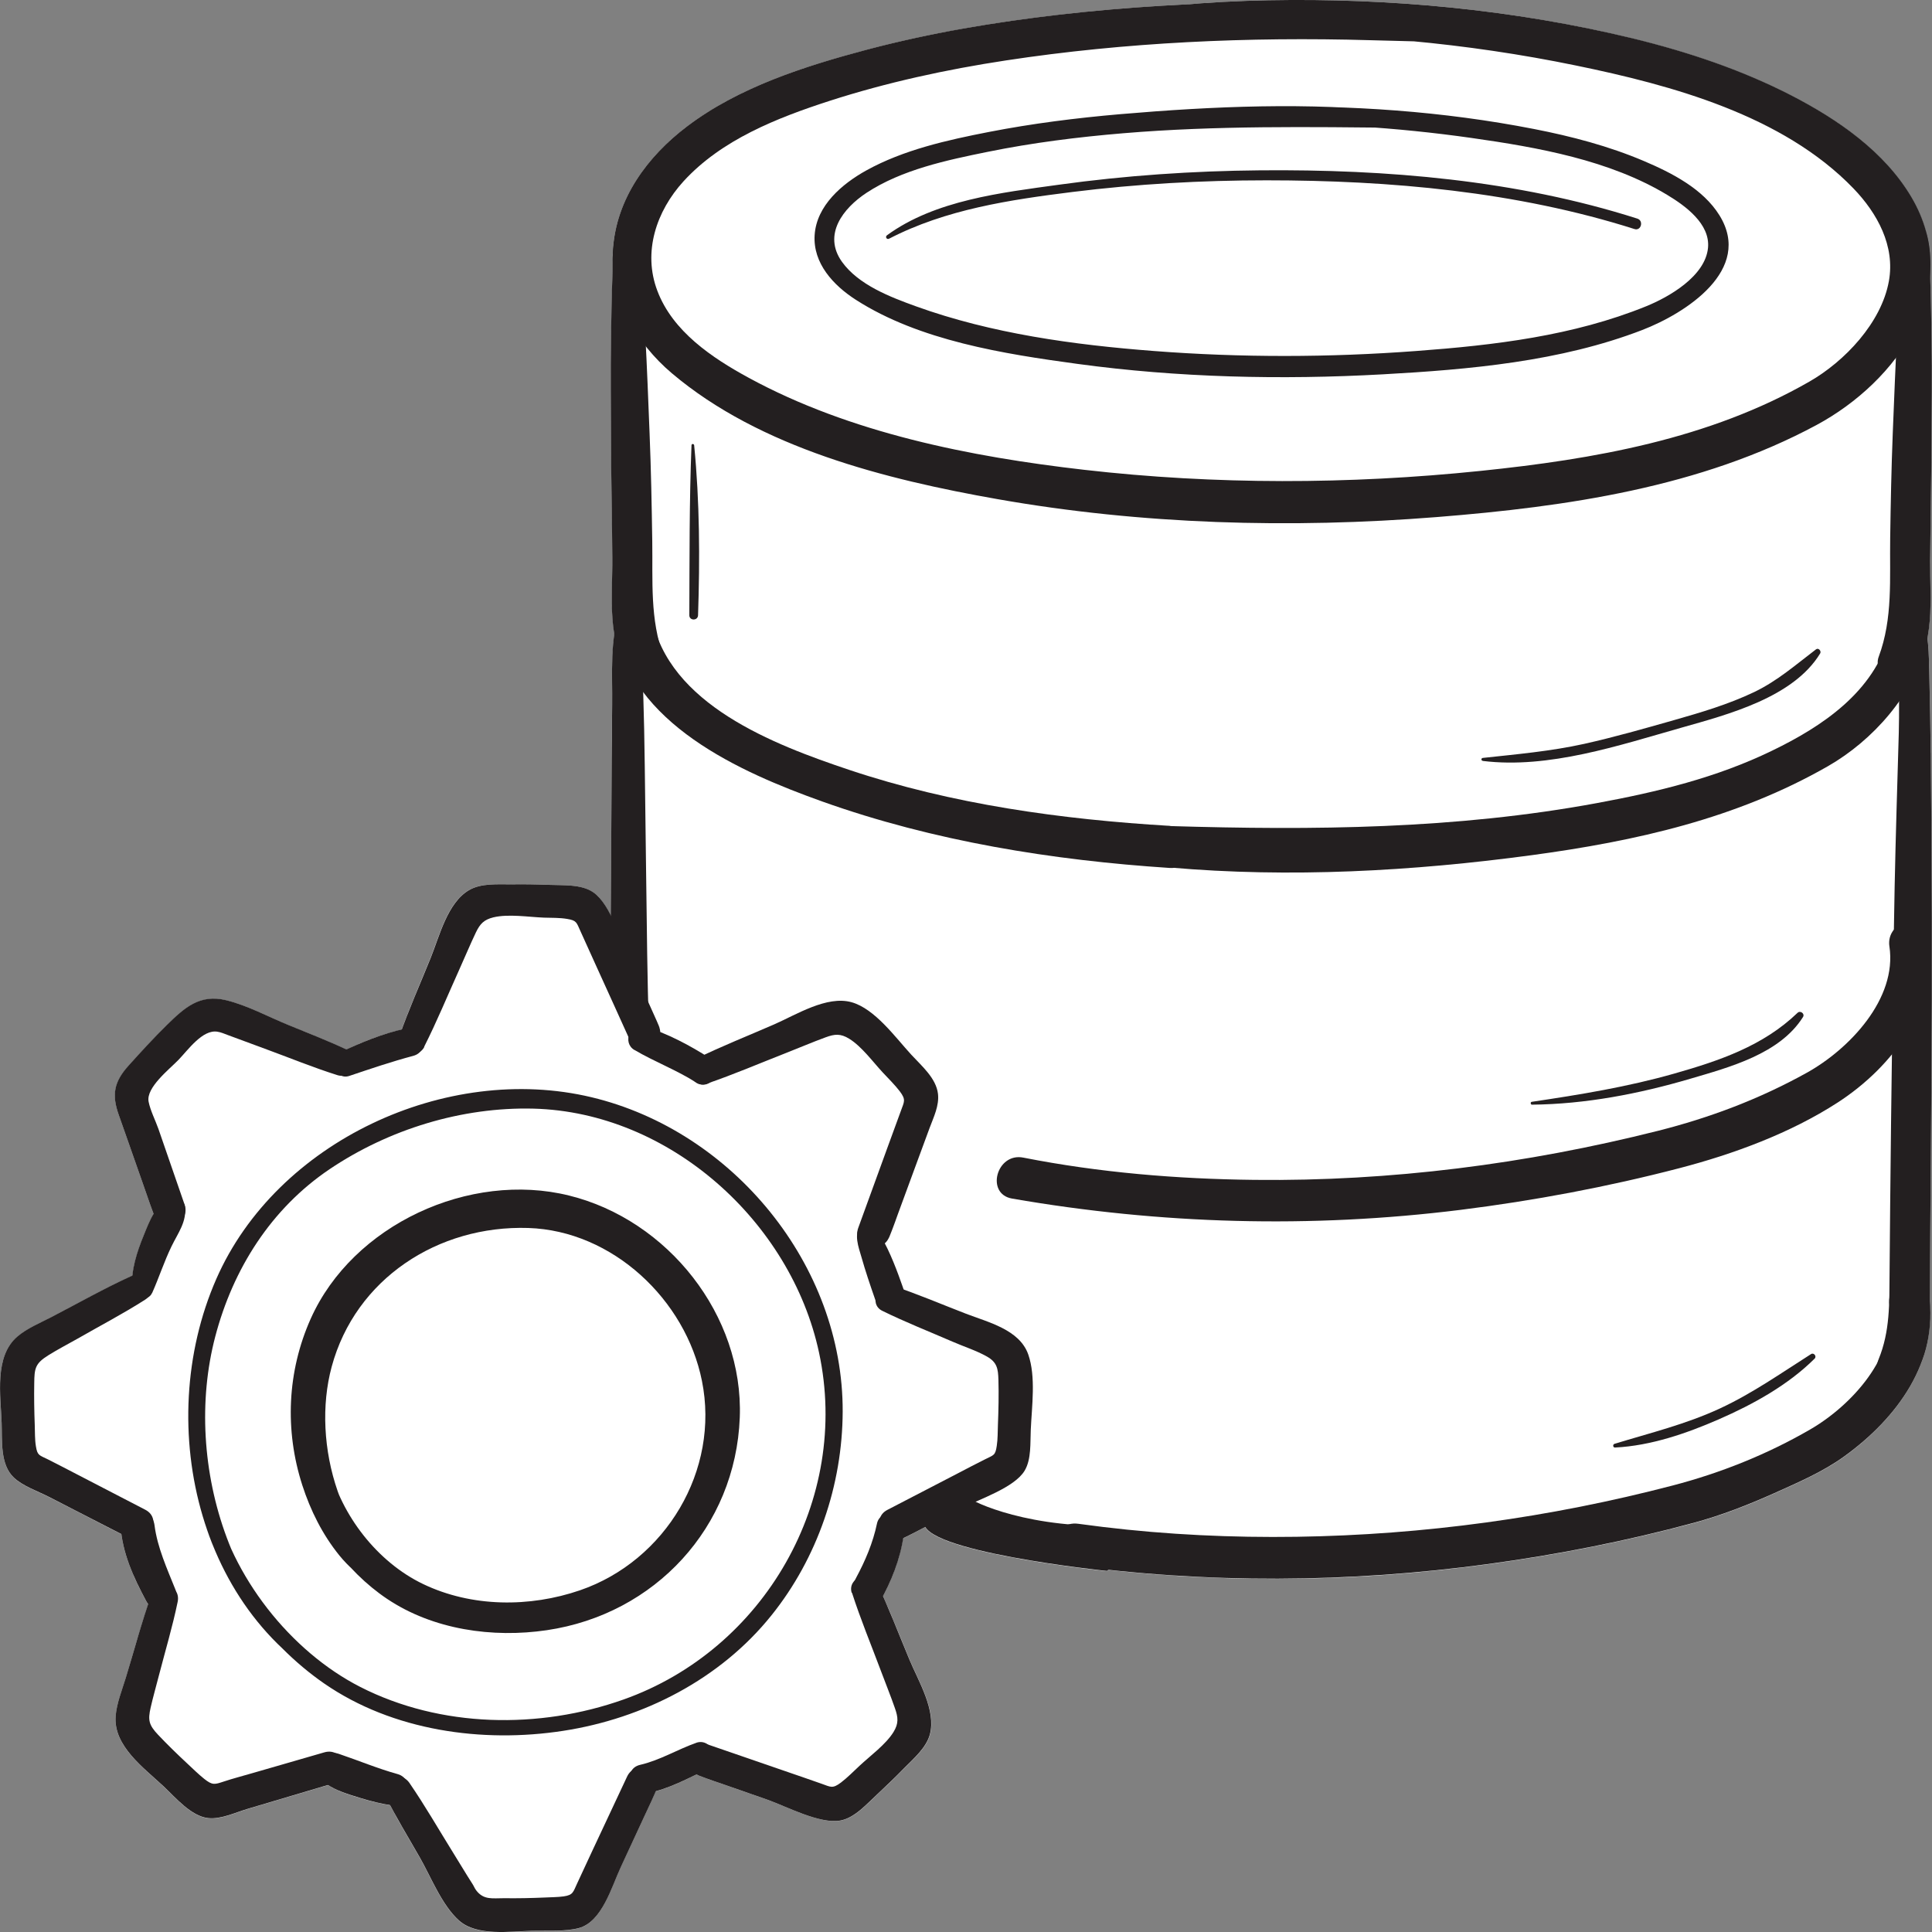 <svg width="87" height="87" viewBox="0 0 87 87" fill="none" xmlns="http://www.w3.org/2000/svg">
<rect x="0" y="0" width="87" height="87" fill="#808080" stroke="none"/>
<g clip-path="url(#clip0_447_556)">
<path d="M86.942 33.901C86.93 32.739 86.907 31.582 86.88 30.421C86.868 29.846 86.861 29.279 86.791 28.72C87.008 27.598 86.903 26.355 86.911 25.276C86.927 23.517 86.962 21.758 86.973 19.999C86.981 18.438 87.004 16.876 86.977 15.315C86.962 14.445 86.954 13.572 86.923 12.702C86.915 12.508 86.915 12.302 86.915 12.092C86.923 11.859 86.915 11.626 86.895 11.393C86.876 11.114 86.837 10.838 86.76 10.582C86.624 10.023 86.398 9.459 86.068 8.896C84.853 6.831 82.74 5.378 80.651 4.303C78.394 3.141 75.975 2.338 73.513 1.736C68.18 0.431 62.604 -0.093 57.116 0.012C55.92 0.035 54.724 0.093 53.532 0.194C51.598 0.287 49.663 0.439 47.741 0.66C44.809 0.998 41.892 1.483 39.034 2.241C36.238 2.982 33.267 3.93 30.937 5.697C29.151 7.052 27.745 8.955 27.601 11.254C27.589 11.409 27.589 11.564 27.593 11.72C27.585 12.007 27.589 12.29 27.578 12.554C27.543 13.432 27.535 14.31 27.519 15.187C27.492 16.791 27.515 18.395 27.519 19.999C27.527 21.707 27.566 23.416 27.578 25.124C27.585 26.196 27.477 27.435 27.667 28.565C27.512 29.61 27.581 30.728 27.566 31.749C27.543 33.178 27.531 37.916 27.504 41.224C27.282 40.785 27.026 40.401 26.712 40.184C26.176 39.807 25.337 39.873 24.696 39.846C24.137 39.822 23.574 39.815 23.014 39.822C22.412 39.826 21.659 39.764 21.115 40.083C20.137 40.654 19.779 42.168 19.383 43.143C18.948 44.214 18.486 45.275 18.086 46.362C17.228 46.564 16.397 46.894 15.597 47.263C14.742 46.863 13.869 46.525 12.999 46.168C12.086 45.795 11.158 45.286 10.195 45.049C9.002 44.758 8.323 45.376 7.515 46.168C6.917 46.754 6.358 47.368 5.798 47.989C5.138 48.719 5.022 49.301 5.36 50.233C5.48 50.567 5.597 50.905 5.713 51.239C5.962 51.946 6.206 52.649 6.455 53.355C6.56 53.658 6.665 53.965 6.773 54.268C6.8 54.338 6.878 54.556 6.921 54.668C6.734 54.967 6.606 55.317 6.466 55.658C6.237 56.229 6.032 56.835 5.965 57.452C5.946 57.46 5.927 57.464 5.907 57.472C4.68 58.035 3.499 58.703 2.299 59.324C1.798 59.584 1.212 59.825 0.781 60.194C-0.268 61.091 0.031 62.846 0.074 64.081C0.101 64.881 0 65.96 0.626 66.547C1.022 66.924 1.709 67.16 2.202 67.413C2.96 67.801 3.721 68.189 4.478 68.582C4.793 68.741 5.103 68.904 5.418 69.063C5.43 69.067 5.449 69.079 5.468 69.09C5.612 70.174 6.078 71.164 6.595 72.123C6.618 72.166 6.645 72.209 6.676 72.244C6.303 73.339 6 74.461 5.663 75.568C5.496 76.115 5.251 76.713 5.208 77.288C5.103 78.639 6.49 79.622 7.375 80.457C7.915 80.965 8.61 81.793 9.371 81.878C9.954 81.944 10.614 81.618 11.177 81.455C12.377 81.101 13.573 80.74 14.77 80.387C15.185 80.659 15.737 80.826 16.199 80.965C16.649 81.105 17.1 81.218 17.562 81.291C17.985 82.088 18.447 82.86 18.898 83.645C19.403 84.526 19.896 85.804 20.669 86.491C21.477 87.21 22.96 86.977 23.958 86.953C24.587 86.938 25.445 86.996 26.063 86.829C27.108 86.542 27.535 84.969 27.95 84.08C28.292 83.346 28.63 82.612 28.972 81.878C29.092 81.622 29.213 81.365 29.329 81.109C29.364 81.031 29.484 80.763 29.523 80.666C30.164 80.492 30.774 80.197 31.372 79.901C31.415 79.925 31.461 79.948 31.512 79.967C31.182 79.851 31.64 80.022 31.756 80.064C31.989 80.154 32.23 80.231 32.467 80.313C33.162 80.558 33.861 80.798 34.556 81.043C35.419 81.346 36.929 82.157 37.858 81.983C38.502 81.862 39.042 81.233 39.516 80.798C39.927 80.418 40.331 80.026 40.724 79.626C41.143 79.198 41.718 78.713 41.881 78.107C42.172 77.02 41.364 75.7 40.96 74.737C40.56 73.778 40.184 72.811 39.76 71.859C39.772 71.84 39.784 71.824 39.795 71.805C40.211 71.001 40.522 70.158 40.665 69.273C40.747 69.234 40.871 69.172 40.922 69.149C41.139 69.044 41.349 68.927 41.562 68.819C41.593 68.803 41.628 68.784 41.66 68.768C42.366 69.98 49.846 70.752 49.846 70.752C49.846 70.752 49.869 70.733 49.908 70.698C55.605 71.316 61.342 71.215 67.031 70.438C70.145 70.015 73.233 69.405 76.27 68.586C77.52 68.248 78.717 67.778 79.897 67.25C80.969 66.768 82.103 66.279 83.055 65.588C85.291 63.968 87.113 61.588 86.903 58.765C86.903 58.54 86.903 58.318 86.903 58.105C86.907 57.208 86.915 56.315 86.919 55.418C86.934 53.177 86.95 50.94 86.969 48.7C87.008 43.768 86.993 38.836 86.938 33.908L86.942 33.901Z" fill="white"/>
<path d="M48.316 5.872V6.093C48.374 6.081 48.432 6.07 48.49 6.066C48.584 6.089 48.77 6.035 48.863 6.027C49.12 6.004 49.38 5.992 49.636 5.98C50.172 5.957 50.704 5.926 51.24 5.864C52.809 5.689 54.378 5.6 55.959 5.573C59.399 5.518 62.864 5.728 66.269 6.213C69.248 6.637 72.483 7.207 75.089 8.784C75.893 9.269 77.015 10.081 76.914 11.157C76.794 12.438 75.159 13.374 74.126 13.793C70.844 15.125 67.295 15.545 63.784 15.805C59.854 16.1 55.881 16.108 51.951 15.805C48.355 15.529 44.653 15.024 41.244 13.793C40.086 13.374 38.661 12.83 37.915 11.79C37.042 10.566 37.962 9.378 39.026 8.679C40.614 7.638 42.638 7.211 44.475 6.838C46.494 6.427 48.537 6.171 50.587 6C54.766 5.65 58.926 5.716 63.112 5.755C63.578 5.759 63.559 5.091 63.112 5.044C58.941 4.594 54.619 4.784 50.448 5.141C48.467 5.312 46.49 5.561 44.537 5.941C42.665 6.306 40.688 6.745 39.007 7.677C37.923 8.279 36.77 9.254 36.684 10.586C36.603 11.86 37.535 12.854 38.537 13.498C41.407 15.343 45.213 15.937 48.522 16.387C53.061 17.005 57.687 17.11 62.262 16.857C66.176 16.64 70.266 16.282 73.951 14.861C75.901 14.108 78.957 12.155 77.427 9.693C76.685 8.5 75.275 7.782 74.033 7.254C72.444 6.578 70.767 6.139 69.077 5.809C64.988 5.009 60.774 4.722 56.611 4.811C54.634 4.854 52.665 5.006 50.716 5.324C50.304 5.39 48.059 5.487 48.017 5.996C48.013 6.05 48.052 6.108 48.098 6.136C48.145 6.159 48.176 6.171 48.23 6.182C48.428 6.225 48.506 5.941 48.312 5.879L48.316 5.872Z" fill="#231F20"/>
<path d="M40.036 10.749C42.595 9.425 45.473 8.998 48.3 8.644C51.197 8.283 54.118 8.12 57.034 8.12C62.588 8.12 68.289 8.625 73.602 10.314C73.901 10.411 74.029 9.937 73.73 9.844C68.285 8.104 62.425 7.619 56.739 7.67C53.71 7.697 50.681 7.902 47.683 8.318C45.104 8.675 42.106 9.013 39.943 10.594C39.849 10.66 39.927 10.803 40.032 10.749H40.036Z" fill="#231F20"/>
<path d="M31.139 20.053C31.038 22.597 31.053 25.16 31.041 27.707C31.041 27.959 31.426 27.959 31.434 27.707C31.519 25.171 31.508 22.581 31.259 20.053C31.251 19.976 31.139 19.972 31.139 20.053Z" fill="#231F20"/>
<path d="M66.774 34.266C69.745 34.631 72.91 33.563 75.734 32.763C77.811 32.173 80.751 31.412 81.963 29.427C82.029 29.319 81.889 29.155 81.777 29.241C80.856 29.94 80.041 30.662 78.988 31.167C77.831 31.718 76.596 32.083 75.365 32.433C74.029 32.813 72.693 33.194 71.338 33.497C69.827 33.831 68.308 33.963 66.774 34.13C66.689 34.138 66.689 34.254 66.774 34.262V34.266Z" fill="#231F20"/>
<path d="M68.992 49.744C71.396 49.721 73.811 49.255 76.11 48.579C77.877 48.059 80.145 47.461 81.19 45.799C81.287 45.648 81.07 45.488 80.945 45.609C79.396 47.1 77.431 47.764 75.4 48.343C73.291 48.944 71.143 49.294 68.976 49.616C68.903 49.628 68.922 49.748 68.996 49.748L68.992 49.744Z" fill="#231F20"/>
<path d="M72.728 65.184C74.34 65.103 75.94 64.551 77.408 63.91C78.945 63.239 80.514 62.373 81.714 61.181C81.819 61.08 81.683 60.897 81.555 60.975C80.204 61.833 78.918 62.742 77.458 63.421C75.92 64.136 74.316 64.524 72.704 65.017C72.615 65.044 72.627 65.188 72.728 65.184Z" fill="#231F20"/>
<path d="M16.059 76.022C10.459 73.292 8.183 65.938 9.693 60.187C10.493 57.138 12.21 54.424 14.843 52.649C17.515 50.851 20.8 49.842 24.024 49.923C30.144 50.082 35.616 55.006 36.882 60.909C38.304 67.534 34.42 74.283 28.078 76.531C24.28 77.879 19.845 77.812 16.222 75.964C13.06 74.349 10.424 70.974 9.651 67.502C9.554 67.075 8.905 67.258 8.994 67.685C9.666 70.862 11.946 73.976 14.598 75.809C17.682 77.941 21.721 78.504 25.364 77.941C28.975 77.385 32.44 75.611 34.742 72.737C36.812 70.159 37.935 66.866 37.947 63.565C37.97 56.983 33.014 50.933 26.637 49.41C20.09 47.846 12.451 51.41 9.74 57.593C6.839 64.21 8.963 73.199 15.868 76.345C16.082 76.442 16.272 76.131 16.055 76.022H16.059Z" fill="#231F20"/>
<path d="M44.506 2.124C44.58 2.155 44.459 2.497 44.576 2.555C44.603 2.571 44.688 2.52 44.719 2.524C44.867 2.544 45.065 2.47 45.213 2.45C45.64 2.396 46.071 2.373 46.498 2.346C47.267 2.299 48.036 2.229 48.797 2.117C51.166 1.767 53.535 1.588 55.928 1.553C60.953 1.48 66.032 1.934 70.957 2.948C75.303 3.841 80.293 5.196 83.466 8.489C84.538 9.603 85.346 11.075 85.058 12.663C84.72 14.535 83.07 16.271 81.481 17.183C76.965 19.774 71.784 20.678 66.662 21.206C60.751 21.816 54.724 21.832 48.821 21.156C43.706 20.57 38.281 19.498 33.717 17.013C32.067 16.116 30.292 14.927 29.601 13.094C28.937 11.343 29.558 9.506 30.777 8.167C32.49 6.291 34.991 5.309 37.352 4.544C39.939 3.709 42.611 3.13 45.294 2.722C50.7 1.899 56.23 1.654 61.691 1.81C63.011 1.849 64.332 1.88 65.656 1.895C66.433 1.907 66.658 0.614 65.846 0.497C62.898 0.07 59.916 0.039 56.937 0.086C53.865 0.132 50.793 0.307 47.741 0.656C44.809 0.994 41.892 1.48 39.034 2.237C36.238 2.979 33.267 3.926 30.937 5.693C29.15 7.048 27.744 8.951 27.601 11.25C27.465 13.421 28.637 15.44 30.253 16.807C34.234 20.177 39.9 21.591 44.914 22.476C51.415 23.622 58.126 23.808 64.701 23.284C70.545 22.818 76.576 21.948 81.796 19.141C85.443 17.18 88.468 12.951 86.08 8.889C84.864 6.823 82.751 5.371 80.662 4.295C78.406 3.134 75.986 2.33 73.524 1.728C68.18 0.431 62.603 -0.093 57.116 0.012C54.448 0.062 51.776 0.288 49.151 0.765C48.25 0.928 47.349 1.142 46.455 1.355C45.787 1.515 44.828 1.581 44.242 1.965C43.885 2.198 43.888 2.61 44.339 2.73C44.739 2.835 44.867 2.276 44.506 2.124Z" fill="#231F20"/>
<path d="M52.681 37.19C47.799 36.899 42.883 36.223 38.234 34.666C34.863 33.536 30.075 31.722 29.344 27.762C29.142 26.659 27.496 27.136 27.674 28.224C28.397 32.596 33.329 34.771 37.034 36.095C42.044 37.881 47.388 38.739 52.677 39.085C53.892 39.163 53.889 37.268 52.677 37.194L52.681 37.19Z" fill="#231F20"/>
<path d="M85.093 28.561C84.386 31.159 82.068 32.709 79.784 33.811C77.295 35.019 74.639 35.66 71.928 36.161C65.551 37.341 59.139 37.392 52.681 37.198C51.461 37.163 51.5 38.965 52.681 39.065C58.075 39.539 63.617 39.232 68.972 38.51C73.656 37.877 78.188 36.867 82.32 34.499C84.332 33.345 86.165 31.291 86.732 29.012C86.996 27.952 85.38 27.501 85.093 28.561Z" fill="#231F20"/>
<path d="M85.085 58.761C85.431 61.064 83.365 63.301 81.509 64.373C79.579 65.491 77.481 66.33 75.326 66.893C69.8 68.337 64.11 69.118 58.394 69.203C55.481 69.246 52.564 69.11 49.671 68.761C49.298 68.714 48.925 68.667 48.553 68.617C47.349 68.45 46.828 70.294 48.044 70.461C54.355 71.323 60.724 71.285 67.034 70.427C70.149 70.003 73.237 69.394 76.274 68.574C77.524 68.236 78.72 67.766 79.901 67.238C80.973 66.757 82.107 66.267 83.058 65.576C85.419 63.868 87.322 61.309 86.856 58.268C86.678 57.103 84.911 57.6 85.085 58.757V58.761Z" fill="#231F20"/>
<path d="M85.082 42.615C85.439 44.98 83.268 47.251 81.353 48.312C79.225 49.492 77.004 50.331 74.65 50.925C68.712 52.42 62.615 53.2 56.491 53.131C53.007 53.092 49.504 52.804 46.083 52.129C44.875 51.888 44.37 53.764 45.574 53.973C52.265 55.134 59.019 55.321 65.765 54.482C69.085 54.066 72.378 53.449 75.617 52.606C78.06 51.97 80.615 51.03 82.748 49.651C85.272 48.016 87.33 45.248 86.852 42.133C86.674 40.968 84.907 41.465 85.082 42.623V42.615Z" fill="#231F20"/>
<path d="M86.002 10.034C85.547 10.691 85.614 11.634 85.567 12.403C85.516 13.242 85.478 14.081 85.435 14.92C85.353 16.446 85.295 17.976 85.233 19.506C85.171 21.078 85.14 22.651 85.117 24.224C85.089 26.053 85.245 27.843 84.6 29.575C84.305 30.367 85.516 31.097 86.056 30.422C87.171 29.023 86.903 26.95 86.915 25.272C86.93 23.513 86.965 21.754 86.977 19.995C86.984 18.434 87.008 16.873 86.981 15.312C86.965 14.442 86.957 13.568 86.926 12.698C86.899 11.852 87.008 10.761 86.515 10.031C86.382 9.836 86.13 9.84 86.002 10.031V10.034Z" fill="#231F20"/>
<path d="M85.971 27.598C85.388 29.249 85.555 31.249 85.505 32.98C85.439 35.291 85.365 37.605 85.318 39.916C85.229 44.677 85.163 49.438 85.117 54.199C85.105 55.251 85.097 56.299 85.089 57.352C85.078 58.691 85.113 59.946 84.596 61.208C84.188 62.194 85.652 62.598 86.188 61.88C86.973 60.827 86.899 59.348 86.907 58.101C86.911 57.204 86.918 56.311 86.922 55.414C86.938 53.173 86.953 50.937 86.973 48.696C87.012 43.764 86.996 38.833 86.942 33.905C86.93 32.744 86.907 31.586 86.88 30.425C86.86 29.462 86.856 28.515 86.542 27.598C86.445 27.315 86.068 27.319 85.967 27.598H85.971Z" fill="#231F20"/>
<path d="M27.977 10.034C27.507 10.733 27.605 11.743 27.573 12.551C27.538 13.428 27.531 14.306 27.515 15.184C27.488 16.788 27.511 18.391 27.515 19.995C27.523 21.704 27.562 23.412 27.573 25.121C27.589 26.837 27.29 28.992 28.432 30.422C28.968 31.093 30.183 30.367 29.888 29.575C29.259 27.886 29.399 26.154 29.372 24.372C29.348 22.748 29.317 21.129 29.251 19.506C29.193 18.022 29.135 16.535 29.057 15.052C29.014 14.217 28.975 13.386 28.925 12.551C28.874 11.747 28.956 10.718 28.482 10.034C28.35 9.844 28.098 9.84 27.97 10.034H27.977Z" fill="#231F20"/>
<path d="M27.946 27.435C27.441 28.756 27.585 30.348 27.566 31.746C27.535 33.742 27.519 42.195 27.465 44.191C27.434 45.314 29.259 46.844 29.208 45.721C29.115 43.725 29.057 33.742 28.979 31.746C28.925 30.344 29.041 28.752 28.521 27.435C28.412 27.156 28.055 27.152 27.946 27.435Z" fill="#231F20"/>
<path d="M18.68 71.479C15.34 69.712 14 65.005 14.936 61.545C16.008 57.581 19.729 55.169 23.787 55.297C27.585 55.418 30.875 58.528 31.608 62.178C32.424 66.209 29.97 70.287 26.121 71.611C23.853 72.391 21.239 72.38 19.053 71.331C16.995 70.345 15.363 68.236 14.828 66.031C14.622 65.176 13.336 65.541 13.515 66.392C13.977 68.594 15.569 70.749 17.426 71.995C19.503 73.389 22.187 73.77 24.626 73.409C29.496 72.69 33.123 68.776 33.313 63.833C33.488 59.227 30.071 54.936 25.628 53.837C21.146 52.727 15.884 55.15 13.992 59.383C12.932 61.755 12.816 64.407 13.612 66.877C13.981 68.019 14.521 69.102 15.278 70.038C16.094 71.044 17.134 71.619 18.303 72.12C18.73 72.302 19.111 71.708 18.68 71.479Z" fill="#231F20"/>
<path d="M17.367 80.907C17.841 81.839 18.381 82.729 18.901 83.637C19.406 84.519 19.899 85.796 20.672 86.484C21.48 87.202 22.964 86.969 23.966 86.946C24.595 86.93 25.453 86.989 26.07 86.822C27.115 86.534 27.542 84.962 27.958 84.072C28.3 83.338 28.637 82.604 28.979 81.87C29.1 81.614 29.22 81.358 29.337 81.102C29.391 80.981 29.655 80.387 29.496 80.737C29.888 79.894 28.634 79.152 28.238 80.003C27.721 81.113 27.197 82.216 26.68 83.327C26.451 83.824 26.218 84.317 25.989 84.814C25.806 85.206 25.81 85.334 25.383 85.396C25.107 85.435 24.816 85.431 24.537 85.447C23.923 85.474 23.313 85.486 22.7 85.478C22.187 85.474 21.783 85.575 21.441 85.121C21.371 85.028 21.336 84.927 21.274 84.833C20.975 84.371 20.696 83.894 20.404 83.428C19.752 82.379 19.138 81.307 18.439 80.29C17.993 79.638 17.014 80.201 17.375 80.911L17.367 80.907Z" fill="#231F20"/>
<path d="M19.099 47.139C19.67 46.009 20.152 44.836 20.672 43.683C20.929 43.116 21.166 42.541 21.433 41.982C21.62 41.597 21.795 41.415 22.214 41.31C22.89 41.147 23.795 41.294 24.49 41.322C24.835 41.333 25.201 41.322 25.538 41.38C25.97 41.45 25.958 41.535 26.14 41.935C26.369 42.44 26.595 42.945 26.824 43.446C27.348 44.607 27.884 45.768 28.404 46.929C28.789 47.783 30.043 47.042 29.663 46.195C29.814 46.529 29.608 46.055 29.562 45.947C29.461 45.714 29.356 45.484 29.251 45.255C28.944 44.576 28.641 43.896 28.335 43.217C27.954 42.37 27.515 40.739 26.719 40.184C26.183 39.807 25.344 39.873 24.703 39.846C24.144 39.823 23.581 39.815 23.022 39.823C22.42 39.827 21.666 39.764 21.123 40.083C20.144 40.654 19.787 42.168 19.391 43.143C18.917 44.316 18.4 45.473 17.981 46.669C17.748 47.325 18.793 47.768 19.107 47.143L19.099 47.139Z" fill="#231F20"/>
<path d="M5.907 57.464C4.676 58.027 3.499 58.695 2.299 59.317C1.798 59.577 1.212 59.818 0.781 60.187C-0.268 61.084 0.031 62.839 0.074 64.074C0.101 64.874 2.72412e-06 65.953 0.625 66.539C1.021 66.916 1.709 67.153 2.202 67.405C2.959 67.794 3.72 68.182 4.478 68.574C4.792 68.734 5.103 68.897 5.418 69.056C5.515 69.106 6.144 69.417 5.806 69.242C6.637 69.669 7.375 68.415 6.54 67.984C5.515 67.456 4.493 66.92 3.468 66.392C3.037 66.171 2.606 65.941 2.171 65.724C1.767 65.522 1.685 65.557 1.616 65.122C1.565 64.815 1.577 64.489 1.565 64.178C1.542 63.549 1.53 62.916 1.542 62.287C1.55 61.623 1.581 61.402 2.171 61.033C2.594 60.769 3.041 60.536 3.476 60.291C4.497 59.705 5.542 59.161 6.532 58.528C7.212 58.093 6.622 57.138 5.911 57.464H5.907Z" fill="#231F20"/>
<path d="M39.725 59.025C40.758 59.534 41.826 59.953 42.883 60.412C43.387 60.633 43.966 60.816 44.444 61.087C44.902 61.347 44.945 61.639 44.96 62.128C44.98 62.812 44.964 63.499 44.937 64.178C44.925 64.481 44.933 64.8 44.886 65.103C44.82 65.553 44.754 65.514 44.339 65.724C43.923 65.93 43.516 66.147 43.104 66.361C42.055 66.9 41.011 67.452 39.966 67.988C39.131 68.415 39.869 69.673 40.7 69.246C40.393 69.405 40.816 69.195 40.929 69.141C41.147 69.036 41.356 68.92 41.57 68.811C42.164 68.504 42.758 68.201 43.352 67.895C44.117 67.502 45.687 66.986 46.141 66.225C46.448 65.712 46.389 64.967 46.417 64.38C46.463 63.336 46.654 61.992 46.304 60.994C45.912 59.872 44.494 59.542 43.496 59.157C42.397 58.734 41.317 58.268 40.199 57.899C39.543 57.682 39.096 58.715 39.725 59.025Z" fill="#231F20"/>
<path d="M6.82 71.809C6.377 73.04 6.047 74.31 5.662 75.56C5.495 76.108 5.251 76.706 5.208 77.28C5.103 78.632 6.489 79.614 7.375 80.449C7.915 80.958 8.61 81.785 9.371 81.87C9.954 81.936 10.614 81.61 11.177 81.447C12.451 81.074 13.721 80.686 14.991 80.313C15.888 80.049 15.507 78.647 14.602 78.911C13.534 79.226 12.462 79.525 11.391 79.839C10.956 79.968 10.509 80.08 10.078 80.224C9.662 80.36 9.569 80.399 9.2 80.107C8.928 79.89 8.676 79.638 8.42 79.401C7.973 78.985 7.534 78.558 7.115 78.115C6.699 77.673 6.656 77.459 6.785 76.888C6.897 76.399 7.037 75.913 7.161 75.428C7.445 74.329 7.771 73.246 8 72.135C8.163 71.355 7.08 71.063 6.812 71.809H6.82Z" fill="#231F20"/>
<path d="M31.81 48.805C33.03 48.389 34.211 47.88 35.41 47.411C36.001 47.181 36.583 46.929 37.178 46.712C37.589 46.56 37.853 46.537 38.238 46.774C38.801 47.119 39.31 47.822 39.764 48.308C40.016 48.579 40.292 48.847 40.517 49.142C40.809 49.527 40.715 49.608 40.572 50.012C40.374 50.552 40.176 51.088 39.981 51.628C39.535 52.847 39.096 54.07 38.649 55.29C38.327 56.171 39.733 56.552 40.051 55.678C39.927 56.016 40.114 55.526 40.164 55.406C40.257 55.169 40.339 54.932 40.424 54.696C40.677 54.004 40.933 53.317 41.185 52.626C41.411 52.016 41.636 51.403 41.861 50.793C42.044 50.3 42.3 49.791 42.238 49.255C42.156 48.552 41.5 47.997 41.038 47.496C40.323 46.719 39.399 45.426 38.346 45.131C37.232 44.82 35.849 45.698 34.871 46.125C33.69 46.642 32.494 47.111 31.34 47.678C30.719 47.985 31.154 49.03 31.814 48.805H31.81Z" fill="#231F20"/>
<path d="M15.678 47.294C14.8 46.879 13.896 46.529 12.995 46.16C12.082 45.788 11.154 45.279 10.191 45.042C8.998 44.751 8.319 45.368 7.511 46.16C6.913 46.747 6.354 47.36 5.794 47.981C5.134 48.712 5.018 49.294 5.355 50.226C5.476 50.56 5.592 50.898 5.709 51.232C5.957 51.938 6.202 52.641 6.451 53.348C6.555 53.651 6.66 53.958 6.769 54.261C6.816 54.385 7.022 54.952 6.909 54.63C7.216 55.507 8.622 55.13 8.311 54.241C7.915 53.107 7.53 51.97 7.134 50.836C6.998 50.451 6.769 50.008 6.691 49.605C6.575 48.968 7.627 48.152 8.039 47.725C8.47 47.279 9.123 46.347 9.791 46.459C9.965 46.486 10.101 46.553 10.264 46.611C10.816 46.813 11.367 47.022 11.923 47.224C13.014 47.624 14.09 48.067 15.197 48.416C15.849 48.622 16.311 47.593 15.67 47.29L15.678 47.294Z" fill="#231F20"/>
<path d="M38.366 71.724C38.75 72.916 39.232 74.077 39.671 75.249C39.88 75.809 40.106 76.364 40.3 76.923C40.444 77.335 40.475 77.603 40.238 77.991C39.892 78.554 39.189 79.063 38.704 79.517C38.432 79.77 38.164 80.045 37.869 80.27C37.484 80.562 37.403 80.465 36.999 80.325C36.494 80.146 35.985 79.972 35.477 79.797C34.284 79.381 33.084 78.977 31.892 78.562C31.006 78.251 30.626 79.657 31.504 79.964C31.174 79.847 31.632 80.018 31.748 80.061C31.981 80.15 32.222 80.228 32.459 80.309C33.154 80.554 33.853 80.795 34.548 81.039C35.41 81.342 36.921 82.154 37.849 81.979C38.494 81.859 39.034 81.23 39.508 80.795C39.919 80.414 40.323 80.022 40.715 79.622C41.135 79.195 41.71 78.709 41.873 78.104C42.164 77.016 41.356 75.7 40.952 74.733C40.467 73.572 40.02 72.395 39.48 71.254C39.181 70.624 38.141 71.067 38.354 71.727L38.366 71.724Z" fill="#231F20"/>
<path d="M7.895 71.568C7.526 70.648 7.084 69.677 6.959 68.687C6.839 67.739 5.375 67.681 5.429 68.687C5.499 69.929 6.016 71.04 6.594 72.116C6.967 72.811 8.198 72.329 7.895 71.568Z" fill="#231F20"/>
<path d="M17.907 79.89C17.002 79.638 16.14 79.276 15.255 78.977C14.408 78.694 14.059 79.863 14.688 80.325C15.111 80.632 15.709 80.806 16.202 80.958C16.703 81.113 17.197 81.237 17.717 81.307C18.54 81.416 18.672 80.1 17.907 79.89Z" fill="#231F20"/>
<path d="M31.356 78.48C30.506 78.779 29.713 79.269 28.832 79.471C28.001 79.661 28.358 80.9 29.181 80.74C30.121 80.562 30.999 80.073 31.853 79.665C32.51 79.35 32.047 78.236 31.352 78.48H31.356Z" fill="#231F20"/>
<path d="M39.492 68.605C39.31 69.475 38.964 70.287 38.545 71.063C38.098 71.891 39.372 72.628 39.803 71.797C40.296 70.846 40.642 69.844 40.735 68.772C40.797 68.066 39.64 67.91 39.492 68.605Z" fill="#231F20"/>
<path d="M38.774 55.189C38.42 55.546 38.669 56.179 38.789 56.598C38.968 57.231 39.181 57.86 39.399 58.486C39.686 59.313 41.014 58.944 40.712 58.124C40.576 57.759 39.515 54.443 38.774 55.189Z" fill="#231F20"/>
<path d="M28.568 47.279C29.469 47.811 30.459 48.179 31.344 48.743C32.028 49.178 32.653 48.094 31.977 47.659C31.084 47.084 30.036 46.525 29.014 46.222C28.381 46.036 28.005 46.949 28.568 47.282V47.279Z" fill="#231F20"/>
<path d="M15.725 48.451C16.684 48.129 17.628 47.807 18.606 47.547C19.406 47.333 19.068 46.145 18.268 46.316C17.232 46.537 16.237 46.956 15.282 47.403C14.695 47.679 15.111 48.657 15.725 48.451Z" fill="#231F20"/>
<path d="M6.851 58.225C7.161 57.53 7.39 56.812 7.724 56.124C8.02 55.511 8.42 55.014 8.326 54.319C8.291 54.066 7.926 53.861 7.693 53.958C6.99 54.253 6.742 54.963 6.466 55.643C6.167 56.377 5.907 57.173 5.946 57.973C5.965 58.412 6.641 58.687 6.851 58.218V58.225Z" fill="#231F20"/>
<path d="M43.83 67.479C42.98 67.137 44.816 68.411 48.42 68.667C52.025 68.924 49.85 70.741 49.85 70.741C49.85 70.741 41.279 69.856 41.62 68.496C41.962 67.137 43.83 67.475 43.83 67.475V67.479Z" fill="#231F20"/>
</g>
<defs>
<clipPath id="clip0_447_556">
<rect width="87" height="87" fill="white"/>
</clipPath>
</defs>
</svg>

